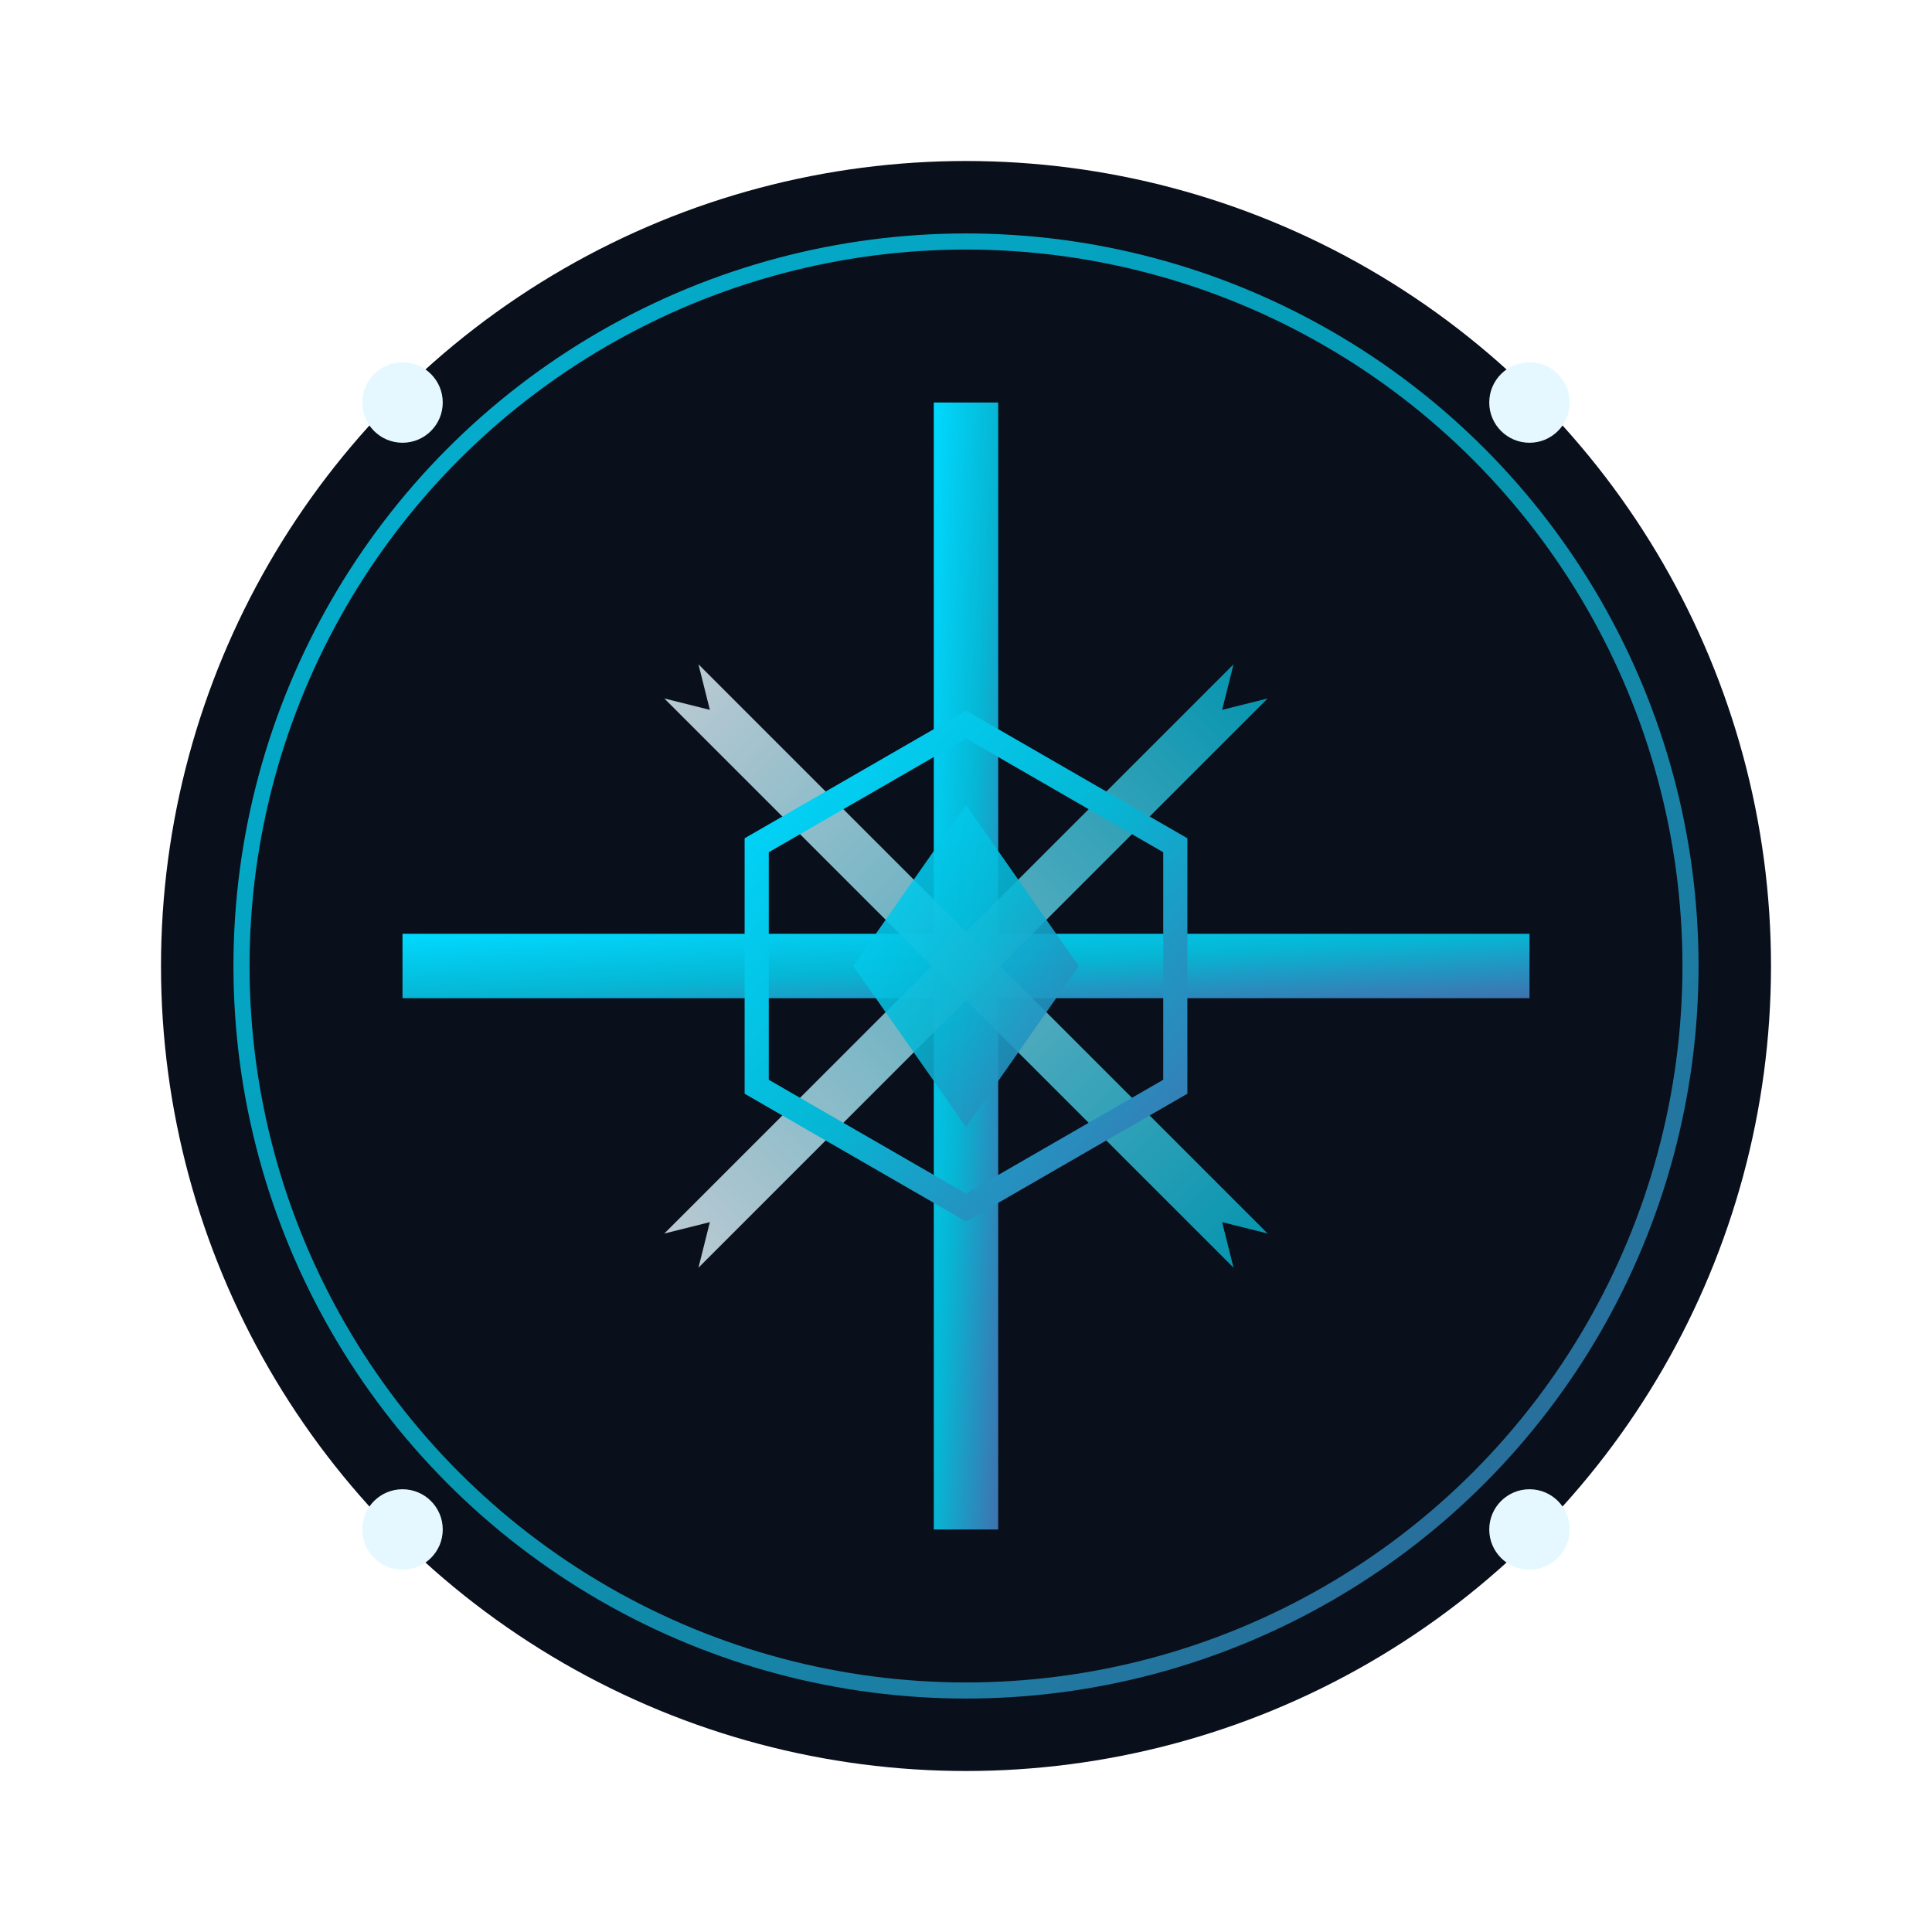 <svg width="240" height="240" viewBox="0 0 240 240" xmlns="http://www.w3.org/2000/svg">
  <defs>
    <!-- AXIS Terminal Cyan Gradient -->
    <linearGradient id="cyanGradient" x1="0%" y1="0%" x2="100%" y2="100%">
      <stop offset="0%" style="stop-color:#00D9FF;stop-opacity:1" />
      <stop offset="50%" style="stop-color:#06B6D4;stop-opacity:1" />
      <stop offset="100%" style="stop-color:#3F72AF;stop-opacity:1" />
    </linearGradient>
    
    <!-- Electric Accent Gradient -->
    <linearGradient id="electricGradient" x1="0%" y1="0%" x2="100%" y2="0%">
      <stop offset="0%" style="stop-color:#E6F8FF;stop-opacity:1" />
      <stop offset="100%" style="stop-color:#06B6D4;stop-opacity:1" />
    </linearGradient>
    
    <!-- Glow filter -->
    <filter id="glow">
      <feGaussianBlur stdDeviation="4" result="coloredBlur"/>
      <feMerge>
        <feMergeNode in="coloredBlur"/>
        <feMergeNode in="SourceGraphic"/>
      </feMerge>
    </filter>
    
    <!-- Drop shadow -->
    <filter id="shadow" x="-50%" y="-50%" width="200%" height="200%">
      <feDropShadow dx="0" dy="0" stdDeviation="8" flood-color="#06B6D4" flood-opacity="0.4"/>
    </filter>
  </defs>
  
  <!-- Background circle with glow -->
  <circle cx="120" cy="120" r="100" fill="#0A0F1C" filter="url(#shadow)"/>
  
  <!-- Main logo group centered -->
  <g transform="translate(120,120)">
    
    <!-- Outer ring with glow -->
    <circle cx="0" cy="0" r="90" fill="none" stroke="url(#cyanGradient)" stroke-width="2" opacity="0.9" filter="url(#glow)"/>
    
    <!-- Core axis cross with glow -->
    <g filter="url(#glow)">
      <!-- Vertical axis -->
      <rect x="-4" y="-70" width="8" height="140" fill="url(#cyanGradient)"/>
      
      <!-- Horizontal axis -->
      <rect x="-70" y="-4" width="140" height="8" fill="url(#cyanGradient)"/>
    </g>
    
    <!-- Diagonal thorns -->
    <g transform="rotate(45)" opacity="0.8">
      <path d="M -50,-3 L 50,-3 L 45,0 L 50,3 L -50,3 L -45,0 Z" fill="url(#electricGradient)"/>
    </g>
    
    <g transform="rotate(-45)" opacity="0.8">
      <path d="M -50,-3 L 50,-3 L 45,0 L 50,3 L -50,3 L -45,0 Z" fill="url(#electricGradient)"/>
    </g>
    
    <!-- Central hexagon with glow -->
    <polygon points="0,-30 26,-15 26,15 0,30 -26,15 -26,-15" 
             fill="none" 
             stroke="url(#cyanGradient)" 
             stroke-width="3"
             filter="url(#glow)"/>
    
    <!-- Inner diamond -->
    <polygon points="0,-20 14,0 0,20 -14,0" 
             fill="url(#cyanGradient)" 
             opacity="0.9"/>
    
    <!-- Corner accent dots with glow -->
    <g filter="url(#glow)">
      <circle cx="-70" cy="-70" r="5" fill="#E6F8FF"/>
      <circle cx="70" cy="-70" r="5" fill="#E6F8FF"/>
      <circle cx="70" cy="70" r="5" fill="#E6F8FF"/>
      <circle cx="-70" cy="70" r="5" fill="#E6F8FF"/>
    </g>
  </g>
</svg>